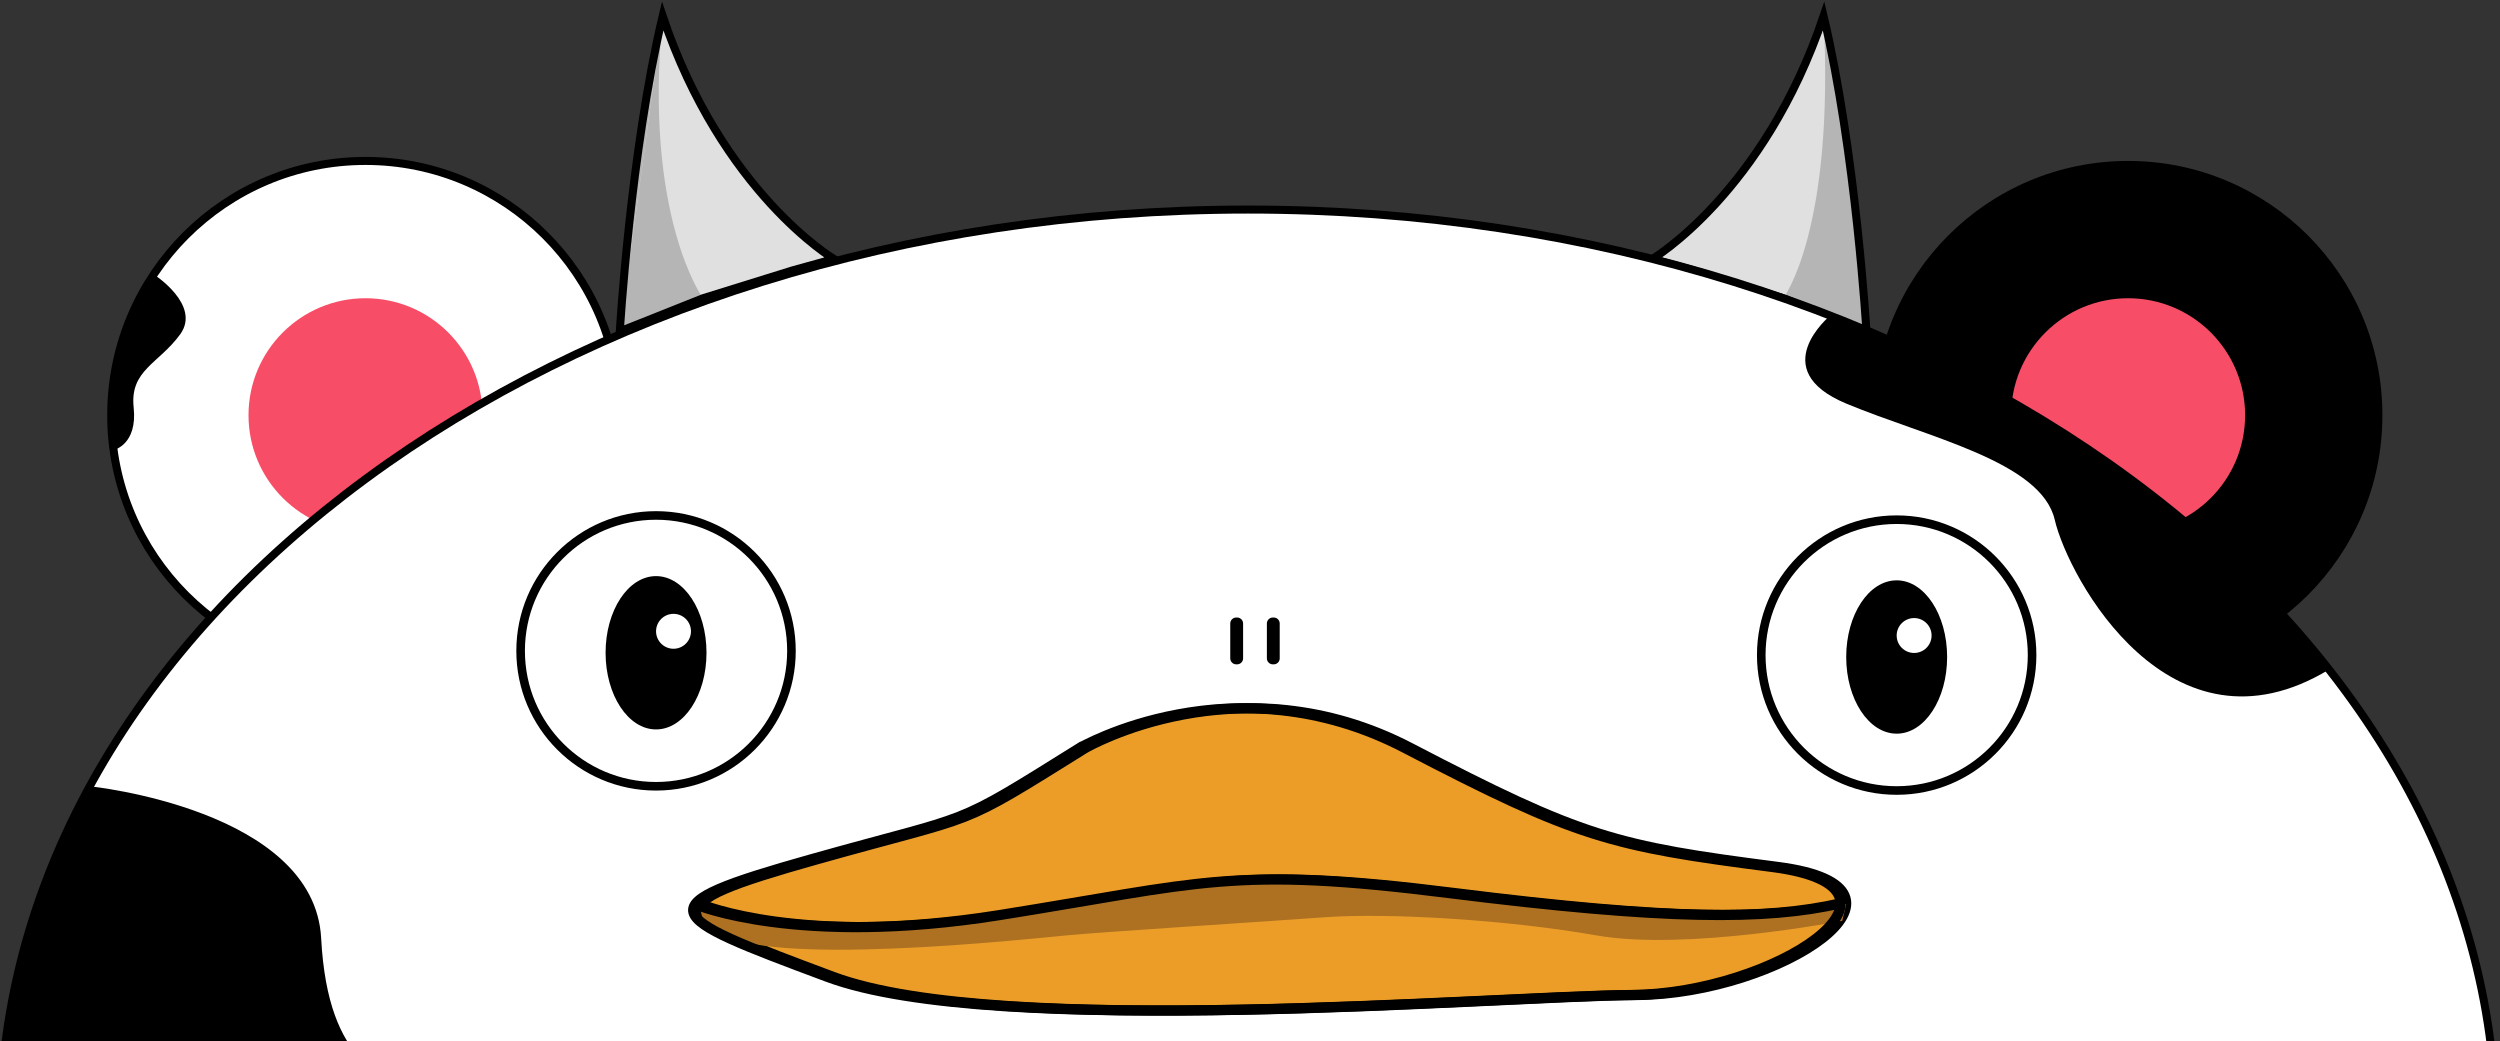 <svg width="1246" height="519" viewBox="0 0 1246 519" fill="none" xmlns="http://www.w3.org/2000/svg">
<rect x="0" y="0" width="1246" height="519" fill="#333333" stroke="none"/>
<path d="M1060.65 333.69C1130.65 333.69 1187.39 276.947 1187.39 206.95C1187.39 136.953 1130.65 80.21 1060.65 80.21C990.654 80.21 933.91 136.953 933.91 206.95C933.91 276.947 990.654 333.69 1060.65 333.69Z" fill="black"/>
<path d="M1060.65 265.26C1092.85 265.26 1118.96 239.154 1118.96 206.95C1118.96 174.746 1092.85 148.64 1060.65 148.64C1028.45 148.64 1002.34 174.746 1002.34 206.95C1002.34 239.154 1028.45 265.26 1060.65 265.26Z" fill="#F74D66"/>
<path d="M182.17 333.69C252.166 333.69 308.91 276.947 308.91 206.95C308.91 136.953 252.166 80.21 182.17 80.21C112.173 80.21 55.43 136.953 55.43 206.95C55.43 276.947 112.173 333.69 182.17 333.69Z" fill="white" stroke="black" stroke-width="4" stroke-miterlimit="10"/>
<path d="M182.169 265.26C214.373 265.26 240.479 239.154 240.479 206.95C240.479 174.746 214.373 148.64 182.169 148.64C149.966 148.64 123.859 174.746 123.859 206.95C123.859 239.154 149.966 265.26 182.169 265.26Z" fill="#F74D66"/>
<path d="M823.551 129.05L843.751 113.02L867.661 86.58L886.611 58L899.161 33.05L908.871 8.01L914.381 34.08L919.811 66.52L923.961 97.65L927.321 129.05L929.701 157.29L930.231 165.14L888.801 148.64L854.191 137.45L823.551 129.05Z" fill="#E0E0E0"/>
<path d="M308.92 165.14L311.33 134.39L316.15 89.84L321.51 52.61L330.27 8.01L337.15 26.41L352.12 57.26L371.49 86.58L392.01 109.79L415.6 129.05L395.21 134.69L350.34 148.64L308.92 165.14Z" fill="#E0E0E0"/>
<path d="M908.869 8.01L914.379 34.08L920.999 74.84L925.509 111.38L930.219 165.14L888.789 148.64C888.789 148.64 914.509 115.3 908.859 8" fill="#B5B5B5"/>
<path d="M330.27 8.01L324.95 33.07L319.7 64.1L315.74 93.11L312.54 129.61L308.92 165.14" fill="#B5B5B5"/>
<path d="M308.92 165.14L350.35 148.64C350.35 148.64 320.52 107.77 330.28 8" fill="#B5B5B5"/>
<path d="M823.551 129.05C823.551 129.05 879.231 96.1 908.881 8.01C924.971 75.77 930.241 165.15 930.241 165.15L888.811 148.65L843.941 134.7L823.551 129.06V129.05Z" stroke="black" stroke-width="4" stroke-miterlimit="10"/>
<path d="M415.6 129.05C415.6 129.05 359.92 96.1 330.27 8.01C314.18 75.77 308.91 165.15 308.91 165.15L350.34 148.65L395.21 134.7L415.6 129.06V129.05Z" stroke="black" stroke-width="4" stroke-miterlimit="10"/>
<path d="M622 104.44C278.48 104.44 0 309.72 0 562.94H1244.01C1244.01 309.72 965.53 104.44 622.01 104.44H622Z" fill="white" stroke="black" stroke-width="4" stroke-miterlimit="10"/>
<path d="M912.18 157.29C912.18 157.29 879.47 184.19 920.15 201.14C960.83 218.09 1017.3 229.93 1024.07 259.02C1030.84 288.11 1081.79 381.55 1160.79 333.7C1150.78 321.39 1131.65 300.25 1131.65 300.25L1090.59 261.42L1055.38 234.05L1003.18 201.42L962.71 179.28L912.19 157.29H912.18Z" fill="black"/>
<path d="M44.74 391.88C44.74 391.88 156.68 403.3 160.07 467.67C163.46 532.04 192.82 537.69 208.63 544.47C224.44 551.25 216.54 562.93 216.54 562.93H0L1.68 528.99L7.64 490.88L18.83 450.52L37.25 404.7L44.74 391.87V391.88Z" fill="black"/>
<path d="M76.629 136.75C76.629 136.75 100.499 152 89.769 166.68C79.04 181.36 64.639 184.47 66.62 203.1C68.6 221.73 56.62 224.29 56.62 224.29L55.44 206.93L56.77 188.5L59.98 173.17L65.45 157.46L76.629 136.74V136.75Z" fill="black"/>
<path d="M540.92 372.81C540.92 372.81 617.43 328.2 703.04 372.81C788.65 417.42 805.05 421.66 886.11 432.1C967.17 442.55 887.02 495.35 815.98 495.91C744.94 496.47 498.56 517.93 415.22 486.87C331.88 455.81 323.23 451.92 407.02 428.31C490.81 404.7 475.33 413.74 540.91 372.8L540.92 372.81Z" fill="#EB9D28" stroke="black" stroke-width="5.08" stroke-miterlimit="10"/>
<path d="M920.15 450.21C883.13 458.72 832.84 458.64 724.91 445.09C616.98 431.54 601.95 440.01 500.85 456.1C399.75 472.19 349.34 450.7 349.34 450.7" stroke="black" stroke-width="5.08" stroke-miterlimit="10"/>
<path d="M348.301 450.21L370.291 455.12C370.291 455.12 409.251 461.33 409.681 461.33C410.111 461.33 451.331 462.09 451.331 462.09L485.781 458.65L533.361 449.61L574.301 442.69L615.381 438.74L648.421 438.34L681.881 440.58L710.401 443.83L753.181 448.49L787.341 451.88L826.021 454.99L859.621 456.68L888.701 456.4C888.701 456.4 913.411 451.6 913.831 451.46C914.251 451.32 920.161 450.48 920.161 450.48L918.201 458.94C918.201 458.94 840.361 474.09 795.561 466.19C750.761 458.29 691.281 454.9 660.411 457.15C629.541 459.4 551.611 464.3 531.661 466.19C511.711 468.08 379.571 482.38 358.861 464.31C353.531 460.78 350.111 457.64 350.111 457.64L348.311 450.23L348.301 450.21Z" fill="#AD7121"/>
<path d="M538.109 372.81C538.109 372.81 614.619 328.2 700.229 372.81C785.839 417.42 802.239 421.66 883.299 432.1C964.359 442.55 884.209 495.35 813.169 495.91C742.129 496.47 495.749 517.93 412.409 486.87C329.069 455.81 320.419 451.92 404.209 428.31C487.999 404.7 472.519 413.74 538.099 372.8L538.109 372.81Z" stroke="black" stroke-width="5.08" stroke-miterlimit="10"/>
<path d="M917.339 450.21C880.319 458.72 830.029 458.64 722.099 445.09C614.169 431.54 599.139 440.01 498.039 456.1C396.939 472.19 346.529 450.7 346.529 450.7" stroke="black" stroke-width="5.08" stroke-miterlimit="10"/>
<path d="M945.301 393.99C982.574 393.99 1012.79 363.774 1012.79 326.5C1012.79 289.226 982.574 259.01 945.301 259.01C908.027 259.01 877.811 289.226 877.811 326.5C877.811 363.774 908.027 393.99 945.301 393.99Z" fill="white" stroke="black" stroke-width="4.28" stroke-miterlimit="10"/>
<path d="M945.3 365.66C959.19 365.66 970.45 348.553 970.45 327.45C970.45 306.347 959.19 289.24 945.3 289.24C931.41 289.24 920.15 306.347 920.15 327.45C920.15 348.553 931.41 365.66 945.3 365.66Z" fill="black"/>
<path d="M954.001 325.44C958.806 325.44 962.701 321.545 962.701 316.74C962.701 311.935 958.806 308.04 954.001 308.04C949.196 308.04 945.301 311.935 945.301 316.74C945.301 321.545 949.196 325.44 954.001 325.44Z" fill="white"/>
<path d="M326.97 391.88C364.244 391.88 394.46 361.664 394.46 324.39C394.46 287.116 364.244 256.9 326.97 256.9C289.697 256.9 259.48 287.116 259.48 324.39C259.48 361.664 289.697 391.88 326.97 391.88Z" fill="white" stroke="black" stroke-width="4.28" stroke-miterlimit="10"/>
<path d="M326.97 363.55C340.86 363.55 352.12 346.443 352.12 325.34C352.12 304.237 340.86 287.13 326.97 287.13C313.08 287.13 301.82 304.237 301.82 325.34C301.82 346.443 313.08 363.55 326.97 363.55Z" fill="black"/>
<path d="M335.68 323.34C340.485 323.34 344.38 319.445 344.38 314.64C344.38 309.835 340.485 305.94 335.68 305.94C330.876 305.94 326.98 309.835 326.98 314.64C326.98 319.445 330.876 323.34 335.68 323.34Z" fill="white"/>
<path d="M616.58 307.77H616.14C614.494 307.77 613.16 309.104 613.16 310.75V328.13C613.16 329.776 614.494 331.11 616.14 331.11H616.58C618.226 331.11 619.56 329.776 619.56 328.13V310.75C619.56 309.104 618.226 307.77 616.58 307.77Z" fill="black"/>
<path d="M634.83 307.77H634.39C632.744 307.77 631.41 309.104 631.41 310.75V328.13C631.41 329.776 632.744 331.11 634.39 331.11H634.83C636.476 331.11 637.81 329.776 637.81 328.13V310.75C637.81 309.104 636.476 307.77 634.83 307.77Z" fill="black"/>
</svg>
